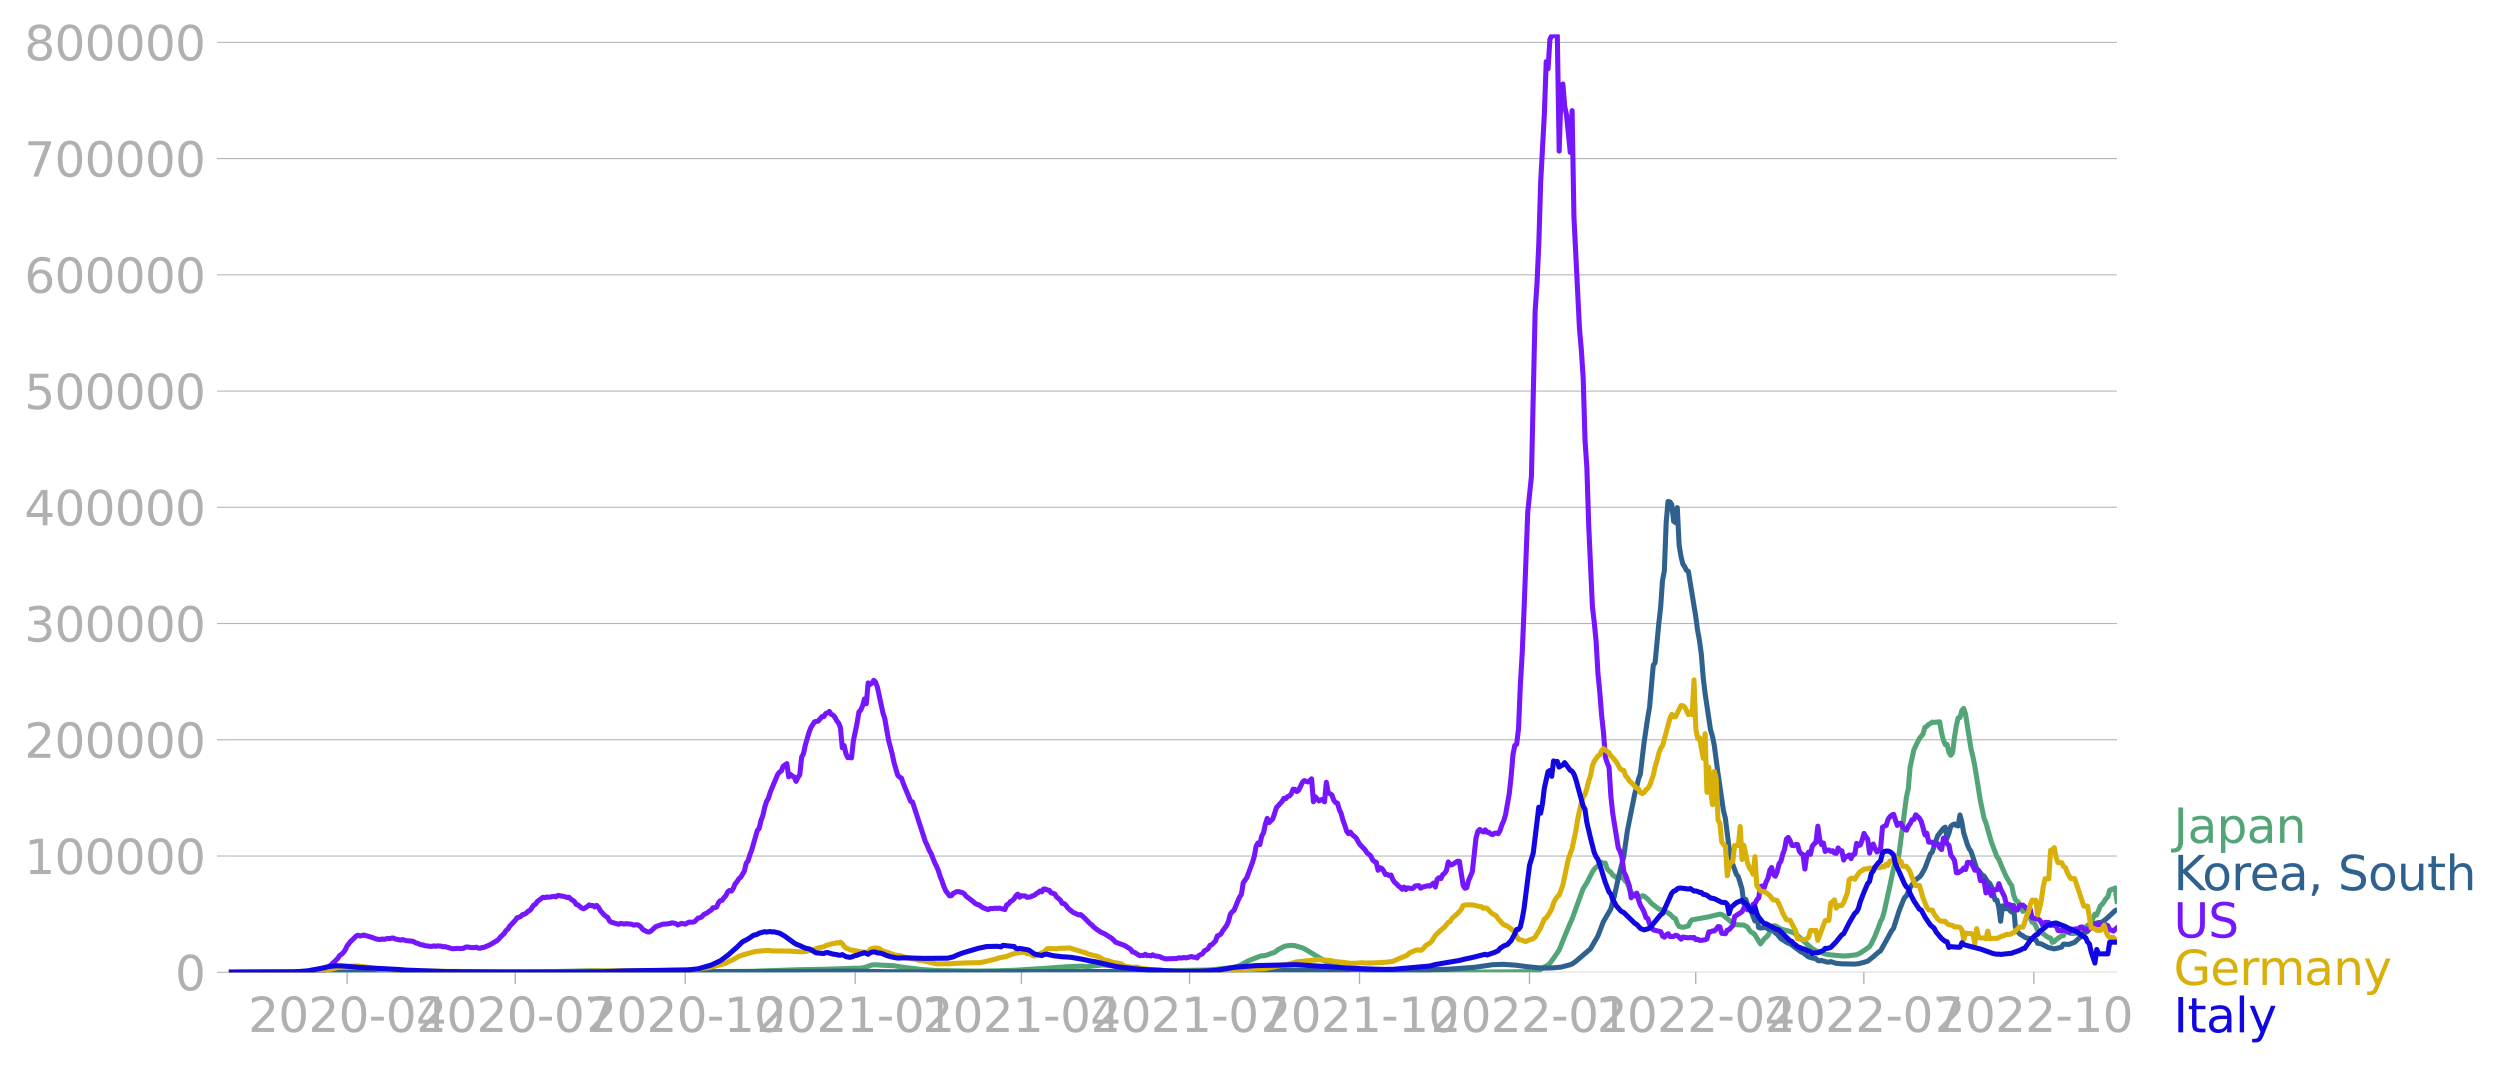 <svg xmlns="http://www.w3.org/2000/svg" xmlns:xlink="http://www.w3.org/1999/xlink" width="985.137" height="420.279" viewBox="0 0 738.852 315.209"><defs><style>*{stroke-linejoin:round;stroke-linecap:butt}</style></defs><g id="figure_1"><path id="patch_1" d="M0 315.21h738.852V0H0v315.21z" style="fill:none"/><g id="axes_1"><path id="patch_2" d="M67.645 287.35h558V10.15h-558v277.2z" style="fill:none"/><g id="matplotlib.axis_1"><g id="xtick_1"><g id="line2d_1"><defs><path id="m3c9c7c7ba7" d="M0 0v3.5" style="stroke:#b0b0b0;stroke-width:.4"/></defs><use xlink:href="#m3c9c7c7ba7" x="102.588" y="287.35" style="fill:#b0b0b0;stroke:#b0b0b0;stroke-width:.4"/></g><g id="text_1" style="fill:#b0b0b0" transform="matrix(.14 0 0 -.14 73.34 304.988)"><defs><path id="DejaVuSans-32" d="M1228 531h2203V0H469v531q359 372 979 998 621 627 780 809 303 340 423 576 121 236 121 464 0 372-261 606-261 235-680 235-297 0-627-103-329-103-704-313v638q381 153 712 231 332 78 607 78 725 0 1156-363 431-362 431-968 0-288-108-546-107-257-392-607-78-91-497-524-418-433-1181-1211z" transform="scale(.016)"/><path id="DejaVuSans-30" d="M2034 4250q-487 0-733-480-245-479-245-1442 0-959 245-1439 246-480 733-480 491 0 736 480 246 480 246 1439 0 963-246 1442-245 480-736 480zm0 500q785 0 1199-621 414-620 414-1801 0-1178-414-1799Q2819-91 2034-91q-784 0-1198 620-414 621-414 1799 0 1181 414 1801 414 621 1198 621z" transform="scale(.016)"/><path id="DejaVuSans-2d" d="M313 2009h1684v-512H313v512z" transform="scale(.016)"/><path id="DejaVuSans-34" d="M2419 4116 825 1625h1594v2491zm-166 550h794V1625h666v-525h-666V0h-628v1100H313v609l1940 2957z" transform="scale(.016)"/></defs><use xlink:href="#DejaVuSans-32"/><use xlink:href="#DejaVuSans-30" x="63.623"/><use xlink:href="#DejaVuSans-32" x="127.246"/><use xlink:href="#DejaVuSans-30" x="190.869"/><use xlink:href="#DejaVuSans-2d" x="254.492"/><use xlink:href="#DejaVuSans-30" x="290.576"/><use xlink:href="#DejaVuSans-34" x="354.199"/></g></g><g id="xtick_2"><use xlink:href="#m3c9c7c7ba7" id="line2d_2" x="152.273" y="287.35" style="fill:#b0b0b0;stroke:#b0b0b0;stroke-width:.4"/><g id="text_2" style="fill:#b0b0b0" transform="matrix(.14 0 0 -.14 123.025 304.988)"><defs><path id="DejaVuSans-37" d="M525 4666h3000v-269L1831 0h-659l1594 4134H525v532z" transform="scale(.016)"/></defs><use xlink:href="#DejaVuSans-32"/><use xlink:href="#DejaVuSans-30" x="63.623"/><use xlink:href="#DejaVuSans-32" x="127.246"/><use xlink:href="#DejaVuSans-30" x="190.869"/><use xlink:href="#DejaVuSans-2d" x="254.492"/><use xlink:href="#DejaVuSans-30" x="290.576"/><use xlink:href="#DejaVuSans-37" x="354.199"/></g></g><g id="xtick_3"><use xlink:href="#m3c9c7c7ba7" id="line2d_3" x="202.504" y="287.35" style="fill:#b0b0b0;stroke:#b0b0b0;stroke-width:.4"/><g id="text_3" style="fill:#b0b0b0" transform="matrix(.14 0 0 -.14 173.256 304.988)"><defs><path id="DejaVuSans-31" d="M794 531h1031v3560L703 3866v575l1116 225h631V531h1031V0H794v531z" transform="scale(.016)"/></defs><use xlink:href="#DejaVuSans-32"/><use xlink:href="#DejaVuSans-30" x="63.623"/><use xlink:href="#DejaVuSans-32" x="127.246"/><use xlink:href="#DejaVuSans-30" x="190.869"/><use xlink:href="#DejaVuSans-2d" x="254.492"/><use xlink:href="#DejaVuSans-31" x="290.576"/><use xlink:href="#DejaVuSans-30" x="354.199"/></g></g><g id="xtick_4"><use xlink:href="#m3c9c7c7ba7" id="line2d_4" x="252.735" y="287.35" style="fill:#b0b0b0;stroke:#b0b0b0;stroke-width:.4"/><g id="text_4" style="fill:#b0b0b0" transform="matrix(.14 0 0 -.14 223.487 304.988)"><use xlink:href="#DejaVuSans-32"/><use xlink:href="#DejaVuSans-30" x="63.623"/><use xlink:href="#DejaVuSans-32" x="127.246"/><use xlink:href="#DejaVuSans-31" x="190.869"/><use xlink:href="#DejaVuSans-2d" x="254.492"/><use xlink:href="#DejaVuSans-30" x="290.576"/><use xlink:href="#DejaVuSans-31" x="354.199"/></g></g><g id="xtick_5"><use xlink:href="#m3c9c7c7ba7" id="line2d_5" x="301.874" y="287.35" style="fill:#b0b0b0;stroke:#b0b0b0;stroke-width:.4"/><g id="text_5" style="fill:#b0b0b0" transform="matrix(.14 0 0 -.14 272.626 304.988)"><use xlink:href="#DejaVuSans-32"/><use xlink:href="#DejaVuSans-30" x="63.623"/><use xlink:href="#DejaVuSans-32" x="127.246"/><use xlink:href="#DejaVuSans-31" x="190.869"/><use xlink:href="#DejaVuSans-2d" x="254.492"/><use xlink:href="#DejaVuSans-30" x="290.576"/><use xlink:href="#DejaVuSans-34" x="354.199"/></g></g><g id="xtick_6"><use xlink:href="#m3c9c7c7ba7" id="line2d_6" x="351.559" y="287.35" style="fill:#b0b0b0;stroke:#b0b0b0;stroke-width:.4"/><g id="text_6" style="fill:#b0b0b0" transform="matrix(.14 0 0 -.14 322.31 304.988)"><use xlink:href="#DejaVuSans-32"/><use xlink:href="#DejaVuSans-30" x="63.623"/><use xlink:href="#DejaVuSans-32" x="127.246"/><use xlink:href="#DejaVuSans-31" x="190.869"/><use xlink:href="#DejaVuSans-2d" x="254.492"/><use xlink:href="#DejaVuSans-30" x="290.576"/><use xlink:href="#DejaVuSans-37" x="354.199"/></g></g><g id="xtick_7"><use xlink:href="#m3c9c7c7ba7" id="line2d_7" x="401.79" y="287.35" style="fill:#b0b0b0;stroke:#b0b0b0;stroke-width:.4"/><g id="text_7" style="fill:#b0b0b0" transform="matrix(.14 0 0 -.14 372.542 304.988)"><use xlink:href="#DejaVuSans-32"/><use xlink:href="#DejaVuSans-30" x="63.623"/><use xlink:href="#DejaVuSans-32" x="127.246"/><use xlink:href="#DejaVuSans-31" x="190.869"/><use xlink:href="#DejaVuSans-2d" x="254.492"/><use xlink:href="#DejaVuSans-31" x="290.576"/><use xlink:href="#DejaVuSans-30" x="354.199"/></g></g><g id="xtick_8"><use xlink:href="#m3c9c7c7ba7" id="line2d_8" x="452.021" y="287.35" style="fill:#b0b0b0;stroke:#b0b0b0;stroke-width:.4"/><g id="text_8" style="fill:#b0b0b0" transform="matrix(.14 0 0 -.14 422.773 304.988)"><use xlink:href="#DejaVuSans-32"/><use xlink:href="#DejaVuSans-30" x="63.623"/><use xlink:href="#DejaVuSans-32" x="127.246"/><use xlink:href="#DejaVuSans-32" x="190.869"/><use xlink:href="#DejaVuSans-2d" x="254.492"/><use xlink:href="#DejaVuSans-30" x="290.576"/><use xlink:href="#DejaVuSans-31" x="354.199"/></g></g><g id="xtick_9"><use xlink:href="#m3c9c7c7ba7" id="line2d_9" x="501.16" y="287.35" style="fill:#b0b0b0;stroke:#b0b0b0;stroke-width:.4"/><g id="text_9" style="fill:#b0b0b0" transform="matrix(.14 0 0 -.14 471.912 304.988)"><use xlink:href="#DejaVuSans-32"/><use xlink:href="#DejaVuSans-30" x="63.623"/><use xlink:href="#DejaVuSans-32" x="127.246"/><use xlink:href="#DejaVuSans-32" x="190.869"/><use xlink:href="#DejaVuSans-2d" x="254.492"/><use xlink:href="#DejaVuSans-30" x="290.576"/><use xlink:href="#DejaVuSans-34" x="354.199"/></g></g><g id="xtick_10"><use xlink:href="#m3c9c7c7ba7" id="line2d_10" x="550.845" y="287.35" style="fill:#b0b0b0;stroke:#b0b0b0;stroke-width:.4"/><g id="text_10" style="fill:#b0b0b0" transform="matrix(.14 0 0 -.14 521.597 304.988)"><use xlink:href="#DejaVuSans-32"/><use xlink:href="#DejaVuSans-30" x="63.623"/><use xlink:href="#DejaVuSans-32" x="127.246"/><use xlink:href="#DejaVuSans-32" x="190.869"/><use xlink:href="#DejaVuSans-2d" x="254.492"/><use xlink:href="#DejaVuSans-30" x="290.576"/><use xlink:href="#DejaVuSans-37" x="354.199"/></g></g><g id="xtick_11"><use xlink:href="#m3c9c7c7ba7" id="line2d_11" x="601.076" y="287.35" style="fill:#b0b0b0;stroke:#b0b0b0;stroke-width:.4"/><g id="text_11" style="fill:#b0b0b0" transform="matrix(.14 0 0 -.14 571.828 304.988)"><use xlink:href="#DejaVuSans-32"/><use xlink:href="#DejaVuSans-30" x="63.623"/><use xlink:href="#DejaVuSans-32" x="127.246"/><use xlink:href="#DejaVuSans-32" x="190.869"/><use xlink:href="#DejaVuSans-2d" x="254.492"/><use xlink:href="#DejaVuSans-31" x="290.576"/><use xlink:href="#DejaVuSans-30" x="354.199"/></g></g></g><g id="matplotlib.axis_2"><g id="ytick_1"><path id="line2d_12" d="M67.645 287.35h558" clip-path="url(#p28356a545a)" style="fill:none;stroke:#b0b0b0;stroke-width:.3;stroke-linecap:square"/><g id="line2d_13"><defs><path id="m7847921cde" d="M0 0h-3.5" style="stroke:#b0b0b0;stroke-width:.3"/></defs><use xlink:href="#m7847921cde" x="67.645" y="287.35" style="fill:#b0b0b0;stroke:#b0b0b0;stroke-width:.3"/></g><use xlink:href="#DejaVuSans-30" id="text_12" style="fill:#b0b0b0" transform="matrix(.14 0 0 -.14 51.737 292.669)"/></g><g id="ytick_2"><path id="line2d_14" d="M67.645 252.996h558" clip-path="url(#p28356a545a)" style="fill:none;stroke:#b0b0b0;stroke-width:.3;stroke-linecap:square"/><use xlink:href="#m7847921cde" id="line2d_15" x="67.645" y="252.996" style="fill:#b0b0b0;stroke:#b0b0b0;stroke-width:.3"/><g id="text_13" style="fill:#b0b0b0" transform="matrix(.14 0 0 -.14 7.2 258.315)"><use xlink:href="#DejaVuSans-31"/><use xlink:href="#DejaVuSans-30" x="63.623"/><use xlink:href="#DejaVuSans-30" x="127.246"/><use xlink:href="#DejaVuSans-30" x="190.869"/><use xlink:href="#DejaVuSans-30" x="254.492"/><use xlink:href="#DejaVuSans-30" x="318.115"/></g></g><g id="ytick_3"><path id="line2d_16" d="M67.645 218.642h558" clip-path="url(#p28356a545a)" style="fill:none;stroke:#b0b0b0;stroke-width:.3;stroke-linecap:square"/><use xlink:href="#m7847921cde" id="line2d_17" x="67.645" y="218.642" style="fill:#b0b0b0;stroke:#b0b0b0;stroke-width:.3"/><g id="text_14" style="fill:#b0b0b0" transform="matrix(.14 0 0 -.14 7.2 223.961)"><use xlink:href="#DejaVuSans-32"/><use xlink:href="#DejaVuSans-30" x="63.623"/><use xlink:href="#DejaVuSans-30" x="127.246"/><use xlink:href="#DejaVuSans-30" x="190.869"/><use xlink:href="#DejaVuSans-30" x="254.492"/><use xlink:href="#DejaVuSans-30" x="318.115"/></g></g><g id="ytick_4"><path id="line2d_18" d="M67.645 184.288h558" clip-path="url(#p28356a545a)" style="fill:none;stroke:#b0b0b0;stroke-width:.3;stroke-linecap:square"/><use xlink:href="#m7847921cde" id="line2d_19" x="67.645" y="184.288" style="fill:#b0b0b0;stroke:#b0b0b0;stroke-width:.3"/><g id="text_15" style="fill:#b0b0b0" transform="matrix(.14 0 0 -.14 7.2 189.607)"><defs><path id="DejaVuSans-33" d="M2597 2516q453-97 707-404 255-306 255-756 0-690-475-1069Q2609-91 1734-91q-293 0-604 58T488 141v609q262-153 574-231 313-78 654-78 593 0 904 234t311 681q0 413-289 645-289 233-804 233h-544v519h569q465 0 712 186t247 536q0 359-255 551-254 193-729 193-260 0-557-57-297-56-653-174v562q360 100 674 150t592 50q719 0 1137-327 419-326 419-882 0-388-222-655t-631-370z" transform="scale(.016)"/></defs><use xlink:href="#DejaVuSans-33"/><use xlink:href="#DejaVuSans-30" x="63.623"/><use xlink:href="#DejaVuSans-30" x="127.246"/><use xlink:href="#DejaVuSans-30" x="190.869"/><use xlink:href="#DejaVuSans-30" x="254.492"/><use xlink:href="#DejaVuSans-30" x="318.115"/></g></g><g id="ytick_5"><path id="line2d_20" d="M67.645 149.934h558" clip-path="url(#p28356a545a)" style="fill:none;stroke:#b0b0b0;stroke-width:.3;stroke-linecap:square"/><use xlink:href="#m7847921cde" id="line2d_21" x="67.645" y="149.934" style="fill:#b0b0b0;stroke:#b0b0b0;stroke-width:.3"/><g id="text_16" style="fill:#b0b0b0" transform="matrix(.14 0 0 -.14 7.2 155.253)"><use xlink:href="#DejaVuSans-34"/><use xlink:href="#DejaVuSans-30" x="63.623"/><use xlink:href="#DejaVuSans-30" x="127.246"/><use xlink:href="#DejaVuSans-30" x="190.869"/><use xlink:href="#DejaVuSans-30" x="254.492"/><use xlink:href="#DejaVuSans-30" x="318.115"/></g></g><g id="ytick_6"><path id="line2d_22" d="M67.645 115.58h558" clip-path="url(#p28356a545a)" style="fill:none;stroke:#b0b0b0;stroke-width:.3;stroke-linecap:square"/><use xlink:href="#m7847921cde" id="line2d_23" x="67.645" y="115.581" style="fill:#b0b0b0;stroke:#b0b0b0;stroke-width:.3"/><g id="text_17" style="fill:#b0b0b0" transform="matrix(.14 0 0 -.14 7.2 120.9)"><defs><path id="DejaVuSans-35" d="M691 4666h2478v-532H1269V2991q137 47 274 70 138 23 276 23 781 0 1237-428 457-428 457-1159 0-753-469-1171Q2575-91 1722-91q-294 0-599 50Q819 9 494 109v635q281-153 581-228t634-75q541 0 856 284 316 284 316 772 0 487-316 771-315 285-856 285-253 0-505-56-251-56-513-175v2344z" transform="scale(.016)"/></defs><use xlink:href="#DejaVuSans-35"/><use xlink:href="#DejaVuSans-30" x="63.623"/><use xlink:href="#DejaVuSans-30" x="127.246"/><use xlink:href="#DejaVuSans-30" x="190.869"/><use xlink:href="#DejaVuSans-30" x="254.492"/><use xlink:href="#DejaVuSans-30" x="318.115"/></g></g><g id="ytick_7"><path id="line2d_24" d="M67.645 81.227h558" clip-path="url(#p28356a545a)" style="fill:none;stroke:#b0b0b0;stroke-width:.3;stroke-linecap:square"/><use xlink:href="#m7847921cde" id="line2d_25" x="67.645" y="81.227" style="fill:#b0b0b0;stroke:#b0b0b0;stroke-width:.3"/><g id="text_18" style="fill:#b0b0b0" transform="matrix(.14 0 0 -.14 7.2 86.546)"><defs><path id="DejaVuSans-36" d="M2113 2584q-425 0-674-291-248-290-248-796 0-503 248-796 249-292 674-292t673 292q248 293 248 796 0 506-248 796-248 291-673 291zm1253 1979v-575q-238 112-480 171-242 60-480 60-625 0-955-422-329-422-376-1275 184 272 462 417 279 145 613 145 703 0 1111-427 408-426 408-1160 0-719-425-1154Q2819-91 2113-91q-810 0-1238 620-428 621-428 1799 0 1106 525 1764t1409 658q238 0 480-47t505-140z" transform="scale(.016)"/></defs><use xlink:href="#DejaVuSans-36"/><use xlink:href="#DejaVuSans-30" x="63.623"/><use xlink:href="#DejaVuSans-30" x="127.246"/><use xlink:href="#DejaVuSans-30" x="190.869"/><use xlink:href="#DejaVuSans-30" x="254.492"/><use xlink:href="#DejaVuSans-30" x="318.115"/></g></g><g id="ytick_8"><path id="line2d_26" d="M67.645 46.873h558" clip-path="url(#p28356a545a)" style="fill:none;stroke:#b0b0b0;stroke-width:.3;stroke-linecap:square"/><use xlink:href="#m7847921cde" id="line2d_27" x="67.645" y="46.873" style="fill:#b0b0b0;stroke:#b0b0b0;stroke-width:.3"/><g id="text_19" style="fill:#b0b0b0" transform="matrix(.14 0 0 -.14 7.2 52.192)"><use xlink:href="#DejaVuSans-37"/><use xlink:href="#DejaVuSans-30" x="63.623"/><use xlink:href="#DejaVuSans-30" x="127.246"/><use xlink:href="#DejaVuSans-30" x="190.869"/><use xlink:href="#DejaVuSans-30" x="254.492"/><use xlink:href="#DejaVuSans-30" x="318.115"/></g></g><g id="ytick_9"><path id="line2d_28" d="M67.645 12.519h558" clip-path="url(#p28356a545a)" style="fill:none;stroke:#b0b0b0;stroke-width:.3;stroke-linecap:square"/><use xlink:href="#m7847921cde" id="line2d_29" x="67.645" y="12.519" style="fill:#b0b0b0;stroke:#b0b0b0;stroke-width:.3"/><g id="text_20" style="fill:#b0b0b0" transform="matrix(.14 0 0 -.14 7.2 17.838)"><defs><path id="DejaVuSans-38" d="M2034 2216q-450 0-708-241-257-241-257-662 0-422 257-663 258-241 708-241t709 242q260 243 260 662 0 421-258 662-257 241-711 241zm-631 268q-406 100-633 378-226 279-226 679 0 559 398 884 399 325 1092 325 697 0 1094-325t397-884q0-400-227-679-226-278-629-378 456-106 710-416 255-309 255-755 0-679-414-1042Q2806-91 2034-91q-771 0-1186 362-414 363-414 1042 0 446 256 755 257 310 713 416zm-231 997q0-362 226-565 227-203 636-203 407 0 636 203 230 203 230 565 0 363-230 566-229 203-636 203-409 0-636-203-226-203-226-566z" transform="scale(.016)"/></defs><use xlink:href="#DejaVuSans-38"/><use xlink:href="#DejaVuSans-30" x="63.623"/><use xlink:href="#DejaVuSans-30" x="127.246"/><use xlink:href="#DejaVuSans-30" x="190.869"/><use xlink:href="#DejaVuSans-30" x="254.492"/><use xlink:href="#DejaVuSans-30" x="318.115"/></g></g></g><path id="line2d_30" d="m67.645 287.35 37.673-.104 10.92-.018 14.196.11 23.477-.047 12.558-.207 8.19-.175 6.552.118 19.655.174 7.644-.03 13.65-.099 14.195-.491 7.098-.12 7.098-.229 2.184-.085 1.092.029 1.638-.218 1.092-.384 1.092-.379 1.092-.06 2.184.134 3.276.15 2.73.457 5.46.657 4.368.307 11.465.154 6.006-.058 6.006-.202 9.282-.588 6.006-.452 4.368-.155 1.092.16 4.913-.521 13.65 1.412 4.914.242 3.276.017 9.282-.181 2.73-.222 3.822-.453 1.092-.081 1.092-.309 1.092-.492 2.184-1.198 3.821-1.474.546.067 1.092-.266 1.638-.615.546-.14 1.092-.855 1.638-.842.546-.22 1.638-.185 1.092.096 2.184.639.546.215 6.552 3.953 4.368 1.606 1.638.426 1.638.214 1.092.064 1.638.202 2.73.192 4.914.169 23.477.158 19.656-.151 1.092-.146 1.092-.474 1.092-.77 1.092-.528.546-.528 1.092-1.482 1.638-2.401 2.183-5.366 1.092-2.61.546-1.17 3.276-9.02 1.092-1.726 1.638-3.196.546-.853.546-.583.546-.346.546-.957.546-.143.546.232.546-.008.546 1.66.546.616.546.388.546.834 1.638 1.082.546-.642 1.092.694.546.716.546.519.546 1.666.546 1.083 1.092.843.546.04.546.208.546.38.546-.443.546.095 1.092.895 1.092 1.252 2.184 1.669 1.638.527 1.638.998 1.092 1.08.546.236.546 1.51.546.813 1.092.268 1.638-.425.546-1.2.546-.601 4.914-.887 1.092-.277 2.184-.508.546.12.546.25 2.183 1.836 1.092.73.546.179 2.184.106 1.092.573.546.925.546.572.546.274.546.493 1.638 2.736 1.092-1.451 1.092-1.01 1.638-2.885.546-.005 1.638.93 1.092.315 1.092.28 1.638.538 1.092.767 3.276 2.954 1.092.934 1.092.643 1.092.393 1.638.562 1.092.224 4.368.384 1.638-.095 2.184-.289 1.092-.492 1.638-1.09 1.092-.798.546-.827 1.092-2.31 1.092-2.793.546-1.512.545-1 .546-1.95 1.638-7.453 1.092-5.258.546-1.914.546.457.546-2.849 2.184-16.757.546-2.47.546-6.366 1.092-5.102 1.092-2.331.546-1.045 1.092-1.356.546-1.969.546-.274.546-.609.546-.257.546-.425.546.09 1.638-.173.546 3.189.546 2.151.546 1.378.546-.034.546 2.274.546.93.546-.755.546-4.53.546-3.412.546-2.347.546-.12.546-2.077.546-.595.546 1.7 1.638 10.315.546 2.213.546 2.742 1.638 10.166 1.092 5.246.546 1.367 1.638 5.775 1.638 4.293.546.743 1.092 2.656 1.092 2.451 1.092 1.923.546.727.546 2.74.546 1.493.546.418.546.595.546 1.557.546.849.546-.27.546-.588.546.973.546 1.727.546 1.335.546.177.546.857.546 1.392.545.195 2.184 1.638.546.32.546.104.546 1.306.546-.204.546-.6 1.638-1.1.546-.114.546-1.431.546.095.546.47.546.246 1.092-.012.546-.072 1.092-.597 1.092-.7 1.092-.987.546-.27 1.092-1.848.546-1.214.546.255 1.092-2.72.546-.456 1.092-1.627.546-.544.546-1.965.546-.26.546-.123.546-.292.546 3.995h0" clip-path="url(#p28356a545a)" style="fill:none;stroke:#53a577;stroke-width:1.5;stroke-linecap:square"/><path id="line2d_31" d="m67.645 287.35 16.926-.105 3.822-.104 8.19.174 11.465.019 25.662.003 109.197-.262 4.914-.073 4.914.02 9.282.158 10.374.038 33.305-.068 10.92-.03 9.281.016 6.552.007 13.104.048 8.736-.125 6.552-.21 20.201-.133 6.552.051 8.19-.08 1.638.008 3.276-.264 1.638.08 4.914.203 6.552.162 3.275-.13 4.368-.15 6.006-.122 8.19-.586 3.276-.458 2.184-.331 3.276-.103 3.822.268 2.73.38 3.822.39 2.184.07 2.184-.085 2.184-.2 2.73-.703.545-.22 1.092-.743 4.368-3.734 2.184-3.757 1.638-4.27 2.184-3.735 1.092-3.92 1.092-5.064 1.092-4.374.546-2.08 1.092-7.75 2.184-10.946.546-1.936.546-2.345.546-1.414 1.092-9.279 1.092-7.418.546-3.127 1.092-12.363.546-.792 1.092-11.577.546-4.861.546-7.834.546-2.86.546-14.419.546-6.087.546.113.546.76.546 4.937.546.422.546-4.416.546 11.078.546 3.319.546 2.25.546.813.546 1.078.546.312 2.184 13.333.546 4.114.546 2.946.546 3.994.546 6.786.546 4.707 1.638 10.96.546 1.78.546 2.715 1.092 8.206 1.638 11.218.545 2.12 1.092 8.653.546 2.826.546 2.199 1.092 2.98.546.657 1.092 3.566.546 4.458.546-1.324 1.092 2.9.546.701 1.092 2.798.546-2.075.546 3.989.546.182 1.092-.138.546.055 1.092.566.546-.28.546.492.546.718.546.359 1.092 1.345 1.638 1.039.546.301.546.163 3.276 2.439.546.188 1.638 1.286 1.092.314 1.092.193.546.54.546.121.546-.11 1.638.454.546.059.546-.177 1.638.5 1.638.157 3.822.07 1.092-.1 1.638-.41 1.092-.327 1.638-1.28 1.638-1.459.546-.316 2.183-3.94 1.092-2.01.546-.668 1.638-5.118 1.092-2.795.546-1.232.546-.47 1.092-2.431 1.092-1.663.546-.659 1.092-.832.546-.61 1.092-1.926 1.638-4.327.546-.52 1.092-3.435.546-1.44 1.638-2.15.546-.334.546 3.224.546-1.419.546-2.026.546-.494.546-.237.546.425.546.148.546-3.237.546 2.036.546 3.2 1.092 3.508.546 1.259.546.78 1.638 4.987.546.566 1.092 1.426.546.275 1.092 1.68.546.436.546.988 1.092 3.967.546.03.546 2.082.546 4.196.546-4.552.546.862.546-.033.546-.321.546.86.546.463.546-2.023.546 6.496.546 1.116.546.692.546.44.546.257.546.417.546.25 2.73.46.546 1.126 1.091.18 2.184 1.121.546.047.546.206.546.082 1.092-.23 1.092-.288.546-.87 1.638.071 1.638-.594 3.276-3.01.546-.207 1.638-1.988.546-.37 1.092-.28.546-.009.546-.192 1.092-.796 2.184-2.029.546-.52.546-.203h0" clip-path="url(#p28356a545a)" style="fill:none;stroke:#2f618f;stroke-width:1.5;stroke-linecap:square"/><path id="line2d_32" d="m67.645 287.35 24.57-.097 2.183-.184 1.092-.312 1.638-.964 2.184-2.026.546-.6.546-.793.546-.354.546-.54.546-.773.546-1.163 1.092-1.389.546-.469 1.092-1.103.546-.185.546.224 1.092-.27 2.184.592 1.638.602 1.092.121.546-.167.546.125 1.092-.292.546.081.546-.16.546-.04.546.29 1.092.223.546.123.546-.165 1.092.308 1.638.177.546.095.546.378.546.12 1.092.474.546.028.546.212 1.638.212.546.004.546-.154.546.144.546-.136 1.092.087.546.197.546-.073 2.184.641 1.638-.119.546.065 1.092-.08.545-.329.546-.076 1.092.172 1.092.033.546-.132.546.27.546.038.546-.195.546-.056 1.638-.677 2.184-1.277.546-.436.546-.699 1.092-.998.546-.888.546-.44.546-.836 1.638-1.754.546-.771.546-.127.546-.255.546-.541.546-.103.546-.362.546-.547.546-.233 1.092-1.546.546-.307.546-.785 1.638-1.23.546.113.546-.191.546.06 1.638-.244.546.147.546-.418.546.028.546.165.546.043 1.092.35.546-.07.546.52 1.092.74.546.888.546.143 1.092.936.546.192 1.092-.67.546-.477.546.233.546-.053.546.421.546-.473.546.562.546.962 1.092 1.252.546.458.546.31.546 1.089.546.346 2.184.625.546-.26 1.091.187.546-.11 1.638.158.546.256 1.092-.122.546.25.546.433.546.73 1.092.58.546.189.546-.117 1.092-.954.546-.506 2.184-.774 1.092-.032 1.092-.183.546-.172 1.092.263.546.388 1.092-.48 1.092.241 1.092-.607 1.092.022.546-.132 1.092-1.102.546-.088.546-.287.546-.662 1.092-.522.546-.47.546-.275.546-.734.546.02.546-.265.546-1.266.546-.584.546-.108.546-.803.546-.58.546-1.139.546-.397.546.206.546-.806.546-1.324.546-.615.546-.904.546-.427 1.092-1.826.546-2.35.546-.676.546-1.83.546-1.4 1.638-5.755.546-.611.546-2.33.546-1.452.546-2.444.546-1.745.546-.937.546-1.785 2.184-5.22.546-.724.545-.33.546-1.406 1.092-.766.546 3.885.546-.689.546.496.546.273.546 1.271.546-1.172.546-.775.546-5.238.546-.982.546-2.573 1.092-3.745.546-1.406 1.092-1.718 1.092-.224 1.092-1.3.546.009.546-.907.546-.169.546-.47.546.87.546.219.546.63.546 1.053.546.658.546 1.356.546 5.938.546-.642.546 2.455.546 1.12.546-.044.546.1.546-5.017 1.092-5.23.546-3.288.546-.597.546-1.247.546-2.018.546 1.412.546-6.155.546.447.546-.331.546-.87.546.48.546 1.53 1.638 7.612.546 1.658 1.092 6.315 1.092 4.118.546 2.598 1.092 3.73.546.553.546.28.546 1.594 1.638 3.944.546 1.337.546.202 3.822 11.765.546 1.069.546 1.41.546.907 1.092 2.786.546 1.03.545 1.326.546 1.761.546 1.311.546 1.665.546 1.212 1.092 1.46.546.004.546-.687 1.092-.533.546-.003 1.092.31.546.29.546.744 2.184 1.685.546.496.546.263.546.14 1.092.789 1.638.607.546-.332.546.037 1.092-.128.546.067.546-.097 1.638.422.546-1.372.546-.254.546-.747.546-.272.546-.538.546-.895.546-.465.546.905.546-.465.546.111.546-.035.546.417 1.092-.134.546-.312.546-.147.546-.517.546-.287.546-.464.546.247.546-.85.546.039.546.276.546.08.546.736 1.092.337.546.902 1.092.899.546.986.546.052.546.463.546.812 1.092.94.546.416 1.638.73.546-.102 1.092.95 1.638 1.693.546.386.546.618 1.091.848 1.092.718 1.092.47 2.184 1.391 1.092 1.104 2.73 1.01 1.638 1.043.546.777.546.132 1.638 1.018.546-.107.546.064.546-.385.546.407.546-.08.546.17.546-.342.546.311 1.092.155.546.106.546.316 1.092.32 3.276-.114.546-.173 1.092.004.546-.149.546.16 1.638-.423.546.185.546.02.546.226.546-.738 1.092-.531.546-.853.546-.233.546-.368.546-1.006.546-.191 1.092-1.083.546-1.524.546-.199.546-.422.546-.96 1.092-1.48.546-1.201.546-2.1.546-.75.546-.405 1.092-2.675.546-1.262.546-.781.546-3.454 1.092-1.574 1.637-4.456.546-1.827.546-2.98.546-.943.546.475.546-2.498.546-.992.546-2.556.546-1.68.546 1.23 1.092-1.102 1.092-3.33 1.638-1.792.546-.95.546.124.546-.63.546-.2.546-.582.546-1.398.546.038.546.656.546-.383 1.092-2.283.546-.56 1.092.383.546-.352.546-.564.546 6.77.546-1.477 1.092 1.24.546-.323.546-.155.546.742.546-5.779.546 3.166.546.214.546.395.546 1.527.546.697.546.175.546 1.88.546 1.164.546 2.046.546 1.451.546 1.77.546.707.546-.472.546.76 1.092.903 1.092 1.898 1.638 1.71.546.867 1.092.893.546 1.192.546.463.546.257.546 2.342.546-.759.546.218.546.732.546 1.07.546-.052.546.384.546-.186.546 1.391.546.79.546.435.546.632.546.347.546.6.546-.63.546.735.546-.501 1.091.19.546-.097.546-.64 1.092-.137.546.774.546-.33 1.638-.406.546.124 1.092-.9.546 1.163.546-2.307.546-.437.546.25.546-1.165.546-.396.546-.848.546-2.503.546.876.546-.05 1.638-1.04.546.058 1.092 7.006.546.922.546-.175.546-2.17 1.092-2.522 1.092-10.016.546-1.94.546-.558.546.496.546.252.546-.612.546.707.546.022.546.505.546.151.546-.408.546-.044.546.181.546-.895.546-1.723.546-1.174.546-1.841 1.092-6.222.546-5.02.546-6.484.546-2.729.546-.33.546-4.566.546-12.996.546-9.323.546-12.93 1.092-28.81 1.092-10.614 1.092-48.745.546-8.087.546-12.076.546-18.043 1.092-20.25.546-15.311.546 2.104.546-8.747.546-1.011.546-.008.546-.41.546.355.546 34.152.546-17.055.546-2.77.546 6.622.545 2.585 1.092 10.996.546-12.328.546 31.427 1.638 33.057.546 6.206.546 8.323.546 18.354.546 8.151.546 17.169 1.092 23.935.546 4.599.546 5.68.546 9.48.546 5.522.546 6.884.546 5.051.546 7.195.546 1.732.546 1.26.546 8.629.546 5.068 1.638 10.192.546 1.014.546 1.745.546 4.305.546 1.046 1.092 3.142.546 3.45.546-.772.546.245.546-.836.546 2.1.546 1.524.546.884.546 1.128.546 1.595.546.29.546 1.736 1.092 1.62 2.184.52.546 1.325.546.292.546-.698.546-.307.546.84 1.092-.049.546-.34.546.112 1.092 1.042.546-.624 1.638.236.546-.099.546.089.546-.118.546.652.546-.115.546.345 1.092-.105.546-.088.546-.254.546-2.063.546-.05.546-.238h.546l.546-.503.546-.792.546.089.546 1.914 1.091.105.546-1.053.546-.16 1.092-1.195.546-2.68 2.184-1.418.546-1.081.546-.817.546 1.353 1.092-.38.546-1.258.546-.235.546-1.105.546-.55.546-3.328.546-.199.546.528.546-1.733.546-1.02.546-2.39.546-.841.546 2.051.546.519.546-1.302.546-2.343.546-.724.546-2.103.546-1.472.546-3.019.546-.49.546.97.546 1.37.546.079.546-.338.546.008.546 2.001.546.682.546.31.546 4.25.546-4.097.546-.893.546.647.546-2.404.546-.68.546-.452.546-4.775.546 3.949.546 1.474.546-.467.546 2.493.546-.353.546-.072.546.392.546-.163.546.675.546.093.546-1.601.546.86.546-.014.546 2.735.546-1.04.546-.024.546-.425.546 1.064.546-1.14.546-.207.546-3.152.546.662.546-.226.546-1.425.546-1.947.546 1.009.546.68.546 4.12.546-2.16.546-.514.546 1.403.546.94.546-.425.546-.79.545-6.134 1.092-.504.546-1.782.546-.759.546-.501.546-.25 1.092 3.287.546-.592.546-.015.546 1.07.546.63.546.313.546-1.212.546-.733.546-1.147.546-.078.546-1.367 1.092 1.01.546.97 1.092 3.959.546-.495.546 2.612 1.092.07.546.712.546-.433.546.205.546 1.198.546.456.546-3.37.546.14.546 1.596.546.389.546 2.92.546.672.546.938.546 3.563.546-.002 1.092-.663.546-.728.546.465.546-2.113 1.092.032 1.092 2.284.546-.13.546.438.546 2.748 1.092.068.546 3.564.546-1.812.546 1.496.546 1.153.546-1.774.546.063.546-.077.546-1.763.546 1.617 1.092 2.167.546 2.187 1.092.25 1.092 1.186.546.257.546.116.546-1.328 1.092-.12 1.638 1.477.546-.166.546 2.449 1.638.348.545.285.546.765.546 1.16.546-1.218 1.092.02.546.9.546-.269.546.326.546-.128.546 1.536.546.085.546-.057.546-.778.546.843.546.162.546.305.546-.934.546.03 1.092-.107.546-.004.546-.497.546-.093.546.774.546-.177.546.258 1.092-.52.546-.117 1.092-.961.546.192.546-.21.546.296.546.928.546-1.081.546.271.546 1.275.546.019.546.27 1.092-.997h0" clip-path="url(#p28356a545a)" style="fill:none;stroke:#7516fd;stroke-width:1.5;stroke-linecap:square"/><path id="line2d_33" d="m67.645 287.35 24.023-.1 3.276-.226 3.276-.67 2.73-.67 4.368-.204 2.184.21 4.368.69 3.822.234 7.644.4 23.477.161 3.276-.027 4.368.063 12.558-.052 16.925-.273 3.276.06 4.368-.05 14.196-.374 4.368-.697 4.368-1.161 1.092-.612 1.092-.437 1.638-.996 1.638-.528 1.092-.304 2.184-.6 3.276-.27.546-.045 1.092.17 1.092.008 3.821.034 3.822.22 1.092-.112 1.092-.212.546-.022 1.638-.57.546-.25 1.638-.336.546-.34 2.184-.617.546-.014.546-.25.546.147.546-.259.546.405.546.826.546.443 1.638.716.546-.018 2.184.44 1.092.108.546.302.546-.438.546-.589.546-.325 1.092-.175 1.092.14.546.466.546.295 2.184.662 1.092.455 1.092.19.546.02 1.092.38 2.73.637.546.014 1.092.336 2.184.324 3.276.786 4.367-.068 1.638-.105 2.184-.101 4.914-.12 4.368-1.018 1.092-.393 1.092-.199 1.092-.215 1.638-.671 1.092-.275 1.638-.243.546-.015.546.114.546.245 1.092.198.546.362.546.191.546-.175 1.638-.804.546-.193 1.092-1.032 2.184.02.546.059.546-.157 2.73-.071.546-.067 1.092.365 3.822 1.144.546.287 1.638.448 1.091.222.546.223 1.638.937 1.092.168 1.638.567 1.092.128 1.092.247 1.092.706 2.73.331.546-.112.546.082 1.092.36 3.276.329 2.184.12 2.184.286 4.368.144 7.098-.017 4.914-.18 12.557-.65 7.098-1.403 2.184-.61 4.914-.505 1.638-.133 2.184.159 1.092.074 1.638.332 1.092.088 3.276.414 1.638-.006 1.638-.155 1.092.076 1.638.006 4.368-.22 1.638-.202.546-.088 3.276-1.405.546-.181.546-.305.545-.587 1.638-.719.546-.15.546-.018.546.139.546-.29 1.092-1.223 1.092-.614.546-.541 1.092-1.743 1.638-1.598 1.092-.899 1.092-1.39.546-.212.546-.925 1.638-1.45 1.092-1.21.546-1.15 1.092-.24 1.092.042.546-.014 2.184.48.546.074.546.476.546-.118.546.127 1.092 1.172.546.462 1.092.556.546.898 1.092 1.19.546.534 1.092.44 1.638 1.216.546.763 1.092 1.955 1.092.222.546.276.546.106 1.092-.49 1.092-.345.546-.465 1.638-2.726 1.092-2.627.546-.33.546-.743 1.092-1.894.546-1.762.546-1.086.546-.783.546-.436 1.092-2.974 1.637-7.73 1.092-3.052 1.092-5.115.546-3.416 1.092-5.088.546-1.646.546-.732.546-1.75.546-2.184.546-1.62.546-2.88.546-1.405 1.092-1.53.546-.34.546-1.265.546-.576 1.638 1.213.546.922.546.509 1.092 1.3 1.092 2.003.546.35.546.128.546 1.635.546.536.546.947.546.457 1.092 1.148.546.565.546.186.546 1.111.546.278.546-.336.546-.804.546-.44.546-.79 1.092-3.147.546-2.556.546-1.73.546-2.202.546-1.459.546-.684 2.184-8.148.546-1.136.546.727.546.003 1.638-3.327.546.066.546.403 1.092 2.228.546-.75.546.749.546-10.262.546 14.554.546 2.727.546-.194 1.092 6.108.546-7.275.546 17.286.546-7.398.546 6.92.546 4.141.546-9.837.546 2.049.546 12.335.546.903.546 5.55.546.77.545.507.546 8.733.546-2.94.546-1.03.546-.238.546-4.785 1.092.049.546-5.61.546 9.746.546-4.194 1.092 5.295.546 1.348.546.788.546 1.142.546-5.233.546 8.618 1.092 1.55.546.158.546.034.546.292 1.092.826.546.789.546.51 1.092.166 1.092 2.27.546 1.485 1.092 1.942 1.092.166 1.638 3.128.546 2.31 1.092.172 1.092.15.546-.286.546-.432.546-2.004.546-.055.546.133.546-.128.546 2.951 2.184-5.804 1.092-.098.546-5.109.546-.377.546-.565.546 2.442.546-.732 1.092-.077.546-.847 1.092-2.803.546-3.93.546-.444h.546l.546.301 1.092-1.666.546-.653.546-.241.546-.458 1.092-.077.546-.253.546.158 1.092-.362.546.135 1.092-.055.545-.355.546.152.546-.821.546.394.546-1.331h.546l.546.171.546-.292.546-.657.546.762.546.092.546 1.523h1.092l.546.747.546.943.546 1.595 1.092 2.406 1.092-.042 1.092 3.772 1.092 2.688.546.805 1.092.042.546 1.178 1.092 1.457.546.475.546.184h1.092l.546.734.546.263 1.092.212.546.469 1.092-.003.546.164.546.71.546 2.88.546-1.955.546.15 1.092.003.546.29.546 2.598.546-4.353.546 2.582.546.19h1.092l.546.236.546-2.282.546 2.29 1.092-.143h1.092l1.638-.71.546-.135.546-.317h1.092l1.092-.526 1.638-1.613h1.092l.546-1.425.546-1.92.546-1.073.546-2.237.546-1.32h1.092l.546 4.382.545-1.85.546-2.633.546-3.815.546-2.376h1.092l.546-8.468.546-.158.546-.624.546 2.94.546 1.51h1.092l.546 1.103.546.328.546 1.394.546 1.075.546.828h1.092l2.73 8.119h1.092l1.092 6.468.546.014.546.238.546.435h1.092l.546-.614.546-.876.546 1.961.546 1.125.546.515h1.092l.546.682.546.452h0" clip-path="url(#p28356a545a)" style="fill:none;stroke:#d8b009;stroke-width:1.5;stroke-linecap:square"/><path id="line2d_34" d="m67.645 287.35 19.11-.107L90.03 287l1.091-.11 4.368-.812 1.638-.416 2.184-.253 2.184.085 4.914.44 10.92.555 2.73.22 11.466.424 17.471.14 2.73-.009 3.276.018 23.478-.099 3.822-.154 3.275-.117 17.472-.233 3.276-.36 3.822-1.09 2.184-1.02.546-.245 2.184-1.619 2.73-2.4 1.638-1.603 1.638-.838 1.638-1.101 1.092-.281.546-.336 1.638-.441.546.125 1.092-.169.546.142.546-.064 1.092.268.546.122 1.637.934 2.73 1.994.546.322 1.092.442 1.638.75 1.092.219.546.221 1.092.696.546.264 2.184.184.546-.236.546-.06 1.638.478 1.092.132.546.18.546.009.546-.179 1.092.593 1.092.215.546-.112 1.092-.423.546-.07.546-.26 1.092-.313.546-.203 1.092.478.546-.4.546-.215.546-.085.546.056.546.223 1.092.126.546.18 1.092.48 1.638.449 1.638.314 1.638-.07 2.184.036 3.822.124 7.097-.063 1.638-.372 1.092-.513 1.638-.638 4.914-1.455 1.092-.208 1.092-.254 3.276-.075 1.092.166.546-.454 2.73.312.546.022.546.569.546.132.546-.13 2.184.384.546.11 1.638 1.15 2.184.485.546-.278.546-.122.546.012 1.638.405 2.73.328 1.092.053 1.638.125 3.276.574 2.73.582 1.091.149 6.006 1.403 3.276.422 4.368.448 11.466.584 6.006-.03 4.368-.265 3.276-.505 2.184-.415 6.551-.506 7.098-.163 2.184-.042 2.184-.087 10.92.687 3.822.268 4.914.24 3.822.142 2.73.073 2.73-.02 10.92-.978 1.637-.438 7.098-1.207 2.184-.53 1.638-.339 3.822-.962.546.21 2.184-.75 1.092-.499.546-.667 1.092-.743 1.092-.422 1.092-1.141 1.092-1.986.546-1.311.546-.029.546-.716.546-2.332.546-3.028 1.638-12.885 1.092-3.606 1.638-13.547.546 1.764.546-2.762.546-4.638 1.092-4.861.546-.35.546 1.711.546-4.543.546.226.546-.09.546 1.67.546-.373.546-.234.546-.701 1.637 2.25.546.28.546.827.546 1.474 2.184 7.968.546.983.546 3.827 1.092 4.648 1.092 4.303.546 1.235.546.787.546 1.515 1.638 5.292 1.092 2.826.546.63.546 1.54 1.092 1.96 1.092 1.243.546.498.546.21 3.276 3.212.546.304 1.092 1.189 1.092.423 1.092-.295.546-.216 3.276-3.983.546-.345 2.73-6.03.546-.566.546-.184.546-.515.546-.206.546-.014 1.638.21.546.093.546-.167 1.092.748.546-.032.546.157.546.275.546.012.546.558.546.075.546.208 1.092.805 1.092.182 1.638.818.546.262 1.091.077.546.496.546 2.784.546-1.858 1.638-1.39 1.638-.684.546.59.546.292 1.638 2.288.546.304.546-1.59.546 2 .546 1.047 1.092 1.387.546.51.546.08 2.73 1.481 1.092.351 3.276 3.217.546.184.546.697.546.332.546.484 1.638.676.546.107 1.092.557.546.154.546.596.546-.206 1.092-.057 1.638-.676.546-.605.546.018 1.092-.287 1.638-1.704 1.638-2.042.546-.306 1.638-3.232 1.638-2.807.546-.399.546-1.025.546-1.992 1.092-2.812 1.092-2.584.546-.582.546-2.398.546-.715.546-1.185 1.092-1.37.546-.425.545-2.3.546-.542 1.092-.09.546.193.546.37.546.616.546 2.538 1.092 2.343 1.638 3.709.546.84.546.39.546 1.592 1.092 2.116 1.638 2.49.546.226 1.092 2.061 1.638 2.423 1.092.89.546 1.081 1.638 1.979 1.092.854.546.103.546 1.675.546-.224 2.184.172.546-.025.546-1.297.546.534 1.092.321 3.822.987 3.822 1.355 1.092.187.546-.031.546.083 3.276-.342.546-.256 1.092-.338 1.092-.439.546-.329.546-.086 1.638-2.311 1.092-1.183.546-.496.546-.163.545-.755 1.638-1.274.546-.522.546-.272.546-.087.546-.277 1.092-.166 2.73 1.063 2.184 1.121 1.092.35 1.092.8 1.092.78.546.243.546 1.254.546.57.546 2.39 1.092 3.279.546-4.022.546 1.315h2.73l.546-3.445h2.184" clip-path="url(#p28356a545a)" style="fill:none;stroke:#1007e1;stroke-width:1.5;stroke-linecap:square"/><g id="text_21" style="fill:#53a577" transform="matrix(.14 0 0 -.14 642.385 249.098)"><defs><path id="DejaVuSans-4a" d="M628 4666h631V325q0-844-320-1225T-91-1281h-240v531h197q418 0 590 235 172 234 172 840v4341z" transform="scale(.016)"/><path id="DejaVuSans-61" d="M2194 1759q-697 0-966-159t-269-544q0-306 202-486 202-179 548-179 479 0 768 339t289 901v128h-572zm1147 238V0h-575v531q-197-318-491-470T1556-91q-537 0-855 302-317 302-317 808 0 590 395 890 396 300 1180 300h807v57q0 397-261 614t-733 217q-300 0-585-72-284-72-546-216v532q315 122 612 182 297 61 578 61 760 0 1135-394 375-393 375-1193z" transform="scale(.016)"/><path id="DejaVuSans-70" d="M1159 525v-1856H581v4831h578v-531q182 312 458 463 277 152 661 152 638 0 1036-506 399-506 399-1331T3314 415Q2916-91 2278-91q-384 0-661 152-276 152-458 464zm1957 1222q0 634-261 995t-717 361q-457 0-718-361t-261-995q0-634 261-995t718-361q456 0 717 361t261 995z" transform="scale(.016)"/><path id="DejaVuSans-6e" d="M3513 2113V0h-575v2094q0 497-194 743-194 247-581 247-466 0-735-297-269-296-269-809V0H581v3500h578v-544q207 316 486 472 280 156 646 156 603 0 912-373 310-373 310-1098z" transform="scale(.016)"/></defs><use xlink:href="#DejaVuSans-4a"/><use xlink:href="#DejaVuSans-61" x="29.492"/><use xlink:href="#DejaVuSans-70" x="90.771"/><use xlink:href="#DejaVuSans-61" x="154.248"/><use xlink:href="#DejaVuSans-6e" x="215.527"/></g><g id="text_22" style="fill:#2f618f" transform="matrix(.14 0 0 -.14 642.385 263.098)"><defs><path id="DejaVuSans-4b" d="M628 4666h631V2694l2094 1972h813L1850 2491 4331 0h-831L1259 2247V0H628v4666z" transform="scale(.016)"/><path id="DejaVuSans-6f" d="M1959 3097q-462 0-731-361t-269-989q0-628 267-989 268-361 733-361 460 0 728 362 269 363 269 988 0 622-269 986-268 364-728 364zm0 487q750 0 1178-488 429-487 429-1349 0-859-429-1349Q2709-91 1959-91q-753 0-1180 489-426 490-426 1349 0 862 426 1349 427 488 1180 488z" transform="scale(.016)"/><path id="DejaVuSans-72" d="M2631 2963q-97 56-211 82-114 27-251 27-488 0-749-317t-261-911V0H581v3500h578v-544q182 319 472 473 291 155 707 155 59 0 131-8 72-7 159-23l3-590z" transform="scale(.016)"/><path id="DejaVuSans-65" d="M3597 1894v-281H953q38-594 358-905t892-311q331 0 642 81t618 244V178Q3153 47 2828-22t-659-69q-838 0-1327 487-489 488-489 1320 0 859 464 1363 464 505 1252 505 706 0 1117-455 411-454 411-1235zm-575 169q-6 471-264 752-258 282-683 282-481 0-770-272t-333-766l2050 4z" transform="scale(.016)"/><path id="DejaVuSans-2c" d="M750 794h659V256L897-744H494L750 256v538z" transform="scale(.016)"/><path id="DejaVuSans-53" d="M3425 4513v-616q-359 172-678 256-319 85-616 85-515 0-795-200t-280-569q0-310 186-468 186-157 705-254l381-78q706-135 1042-474t336-907q0-679-455-1029Q2797-91 1919-91q-331 0-705 75-373 75-773 222v650q384-215 753-325 369-109 725-109 540 0 834 212 294 213 294 607 0 343-211 537t-692 291l-385 75q-706 140-1022 440-315 300-315 835 0 619 436 975t1201 356q329 0 669-60 341-59 697-177z" transform="scale(.016)"/><path id="DejaVuSans-75" d="M544 1381v2119h575V1403q0-497 193-746 194-248 582-248 465 0 735 297 271 297 271 810v1984h575V0h-575v538q-209-319-486-474-276-155-642-155-603 0-916 375-312 375-312 1097zm1447 2203z" transform="scale(.016)"/><path id="DejaVuSans-74" d="M1172 4494v-994h1184v-447H1172V1153q0-428 117-550t477-122h590V0h-590q-666 0-919 248-253 249-253 905v1900H172v447h422v994h578z" transform="scale(.016)"/><path id="DejaVuSans-68" d="M3513 2113V0h-575v2094q0 497-194 743-194 247-581 247-466 0-735-297-269-296-269-809V0H581v4863h578V2956q207 316 486 472 280 156 646 156 603 0 912-373 310-373 310-1098z" transform="scale(.016)"/></defs><use xlink:href="#DejaVuSans-4b"/><use xlink:href="#DejaVuSans-6f" x="60.576"/><use xlink:href="#DejaVuSans-72" x="121.758"/><use xlink:href="#DejaVuSans-65" x="160.621"/><use xlink:href="#DejaVuSans-61" x="222.145"/><use xlink:href="#DejaVuSans-2c" x="283.424"/><use xlink:href="#DejaVuSans-20" x="315.211"/><use xlink:href="#DejaVuSans-53" x="346.998"/><use xlink:href="#DejaVuSans-6f" x="410.475"/><use xlink:href="#DejaVuSans-75" x="471.656"/><use xlink:href="#DejaVuSans-74" x="535.035"/><use xlink:href="#DejaVuSans-68" x="574.244"/></g><g id="text_23" style="fill:#7516fd" transform="matrix(.14 0 0 -.14 642.385 277.098)"><defs><path id="DejaVuSans-55" d="M556 4666h635V1831q0-750 271-1080 272-329 882-329 606 0 878 329 272 330 272 1080v2835h634V1753q0-912-452-1378Q3225-91 2344-91q-885 0-1337 466-451 466-451 1378v2913z" transform="scale(.016)"/></defs><use xlink:href="#DejaVuSans-55"/><use xlink:href="#DejaVuSans-53" x="73.193"/></g><g id="text_24" style="fill:#d8b009" transform="matrix(.14 0 0 -.14 642.385 291.098)"><defs><path id="DejaVuSans-47" d="M3809 666v1253H2778v519h1656V434q-365-259-806-392-440-133-940-133-1094 0-1712 639-617 640-617 1780 0 1144 617 1783 618 639 1712 639 456 0 867-113 411-112 758-331v-672q-350 297-744 447t-828 150q-857 0-1287-478-429-478-429-1425 0-944 429-1422 430-478 1287-478 334 0 596 58 263 58 472 180z" transform="scale(.016)"/><path id="DejaVuSans-6d" d="M3328 2828q216 388 516 572t706 184q547 0 844-383 297-382 297-1088V0h-578v2094q0 503-179 746-178 244-543 244-447 0-707-297-259-296-259-809V0h-578v2094q0 506-178 748t-550 242q-441 0-701-298-259-298-259-808V0H581v3500h578v-544q197 322 472 475t653 153q382 0 649-194 267-193 395-562z" transform="scale(.016)"/><path id="DejaVuSans-79" d="M2059-325q-243-625-475-815-231-191-618-191H506v481h338q237 0 368 113 132 112 291 531l103 262L191 3500h609L1894 763l1094 2737h609L2059-325z" transform="scale(.016)"/></defs><use xlink:href="#DejaVuSans-47"/><use xlink:href="#DejaVuSans-65" x="77.49"/><use xlink:href="#DejaVuSans-72" x="139.014"/><use xlink:href="#DejaVuSans-6d" x="178.377"/><use xlink:href="#DejaVuSans-61" x="275.789"/><use xlink:href="#DejaVuSans-6e" x="337.068"/><use xlink:href="#DejaVuSans-79" x="400.447"/></g><g id="text_25" style="fill:#1007e1" transform="matrix(.14 0 0 -.14 642.385 305.098)"><defs><path id="DejaVuSans-49" d="M628 4666h631V0H628v4666z" transform="scale(.016)"/><path id="DejaVuSans-6c" d="M603 4863h575V0H603v4863z" transform="scale(.016)"/></defs><use xlink:href="#DejaVuSans-49"/><use xlink:href="#DejaVuSans-74" x="29.492"/><use xlink:href="#DejaVuSans-61" x="68.701"/><use xlink:href="#DejaVuSans-6c" x="129.98"/><use xlink:href="#DejaVuSans-79" x="157.764"/></g></g></g><defs><clipPath id="p28356a545a"><path d="M67.645 10.15h558v277.2h-558z"/></clipPath></defs></svg>